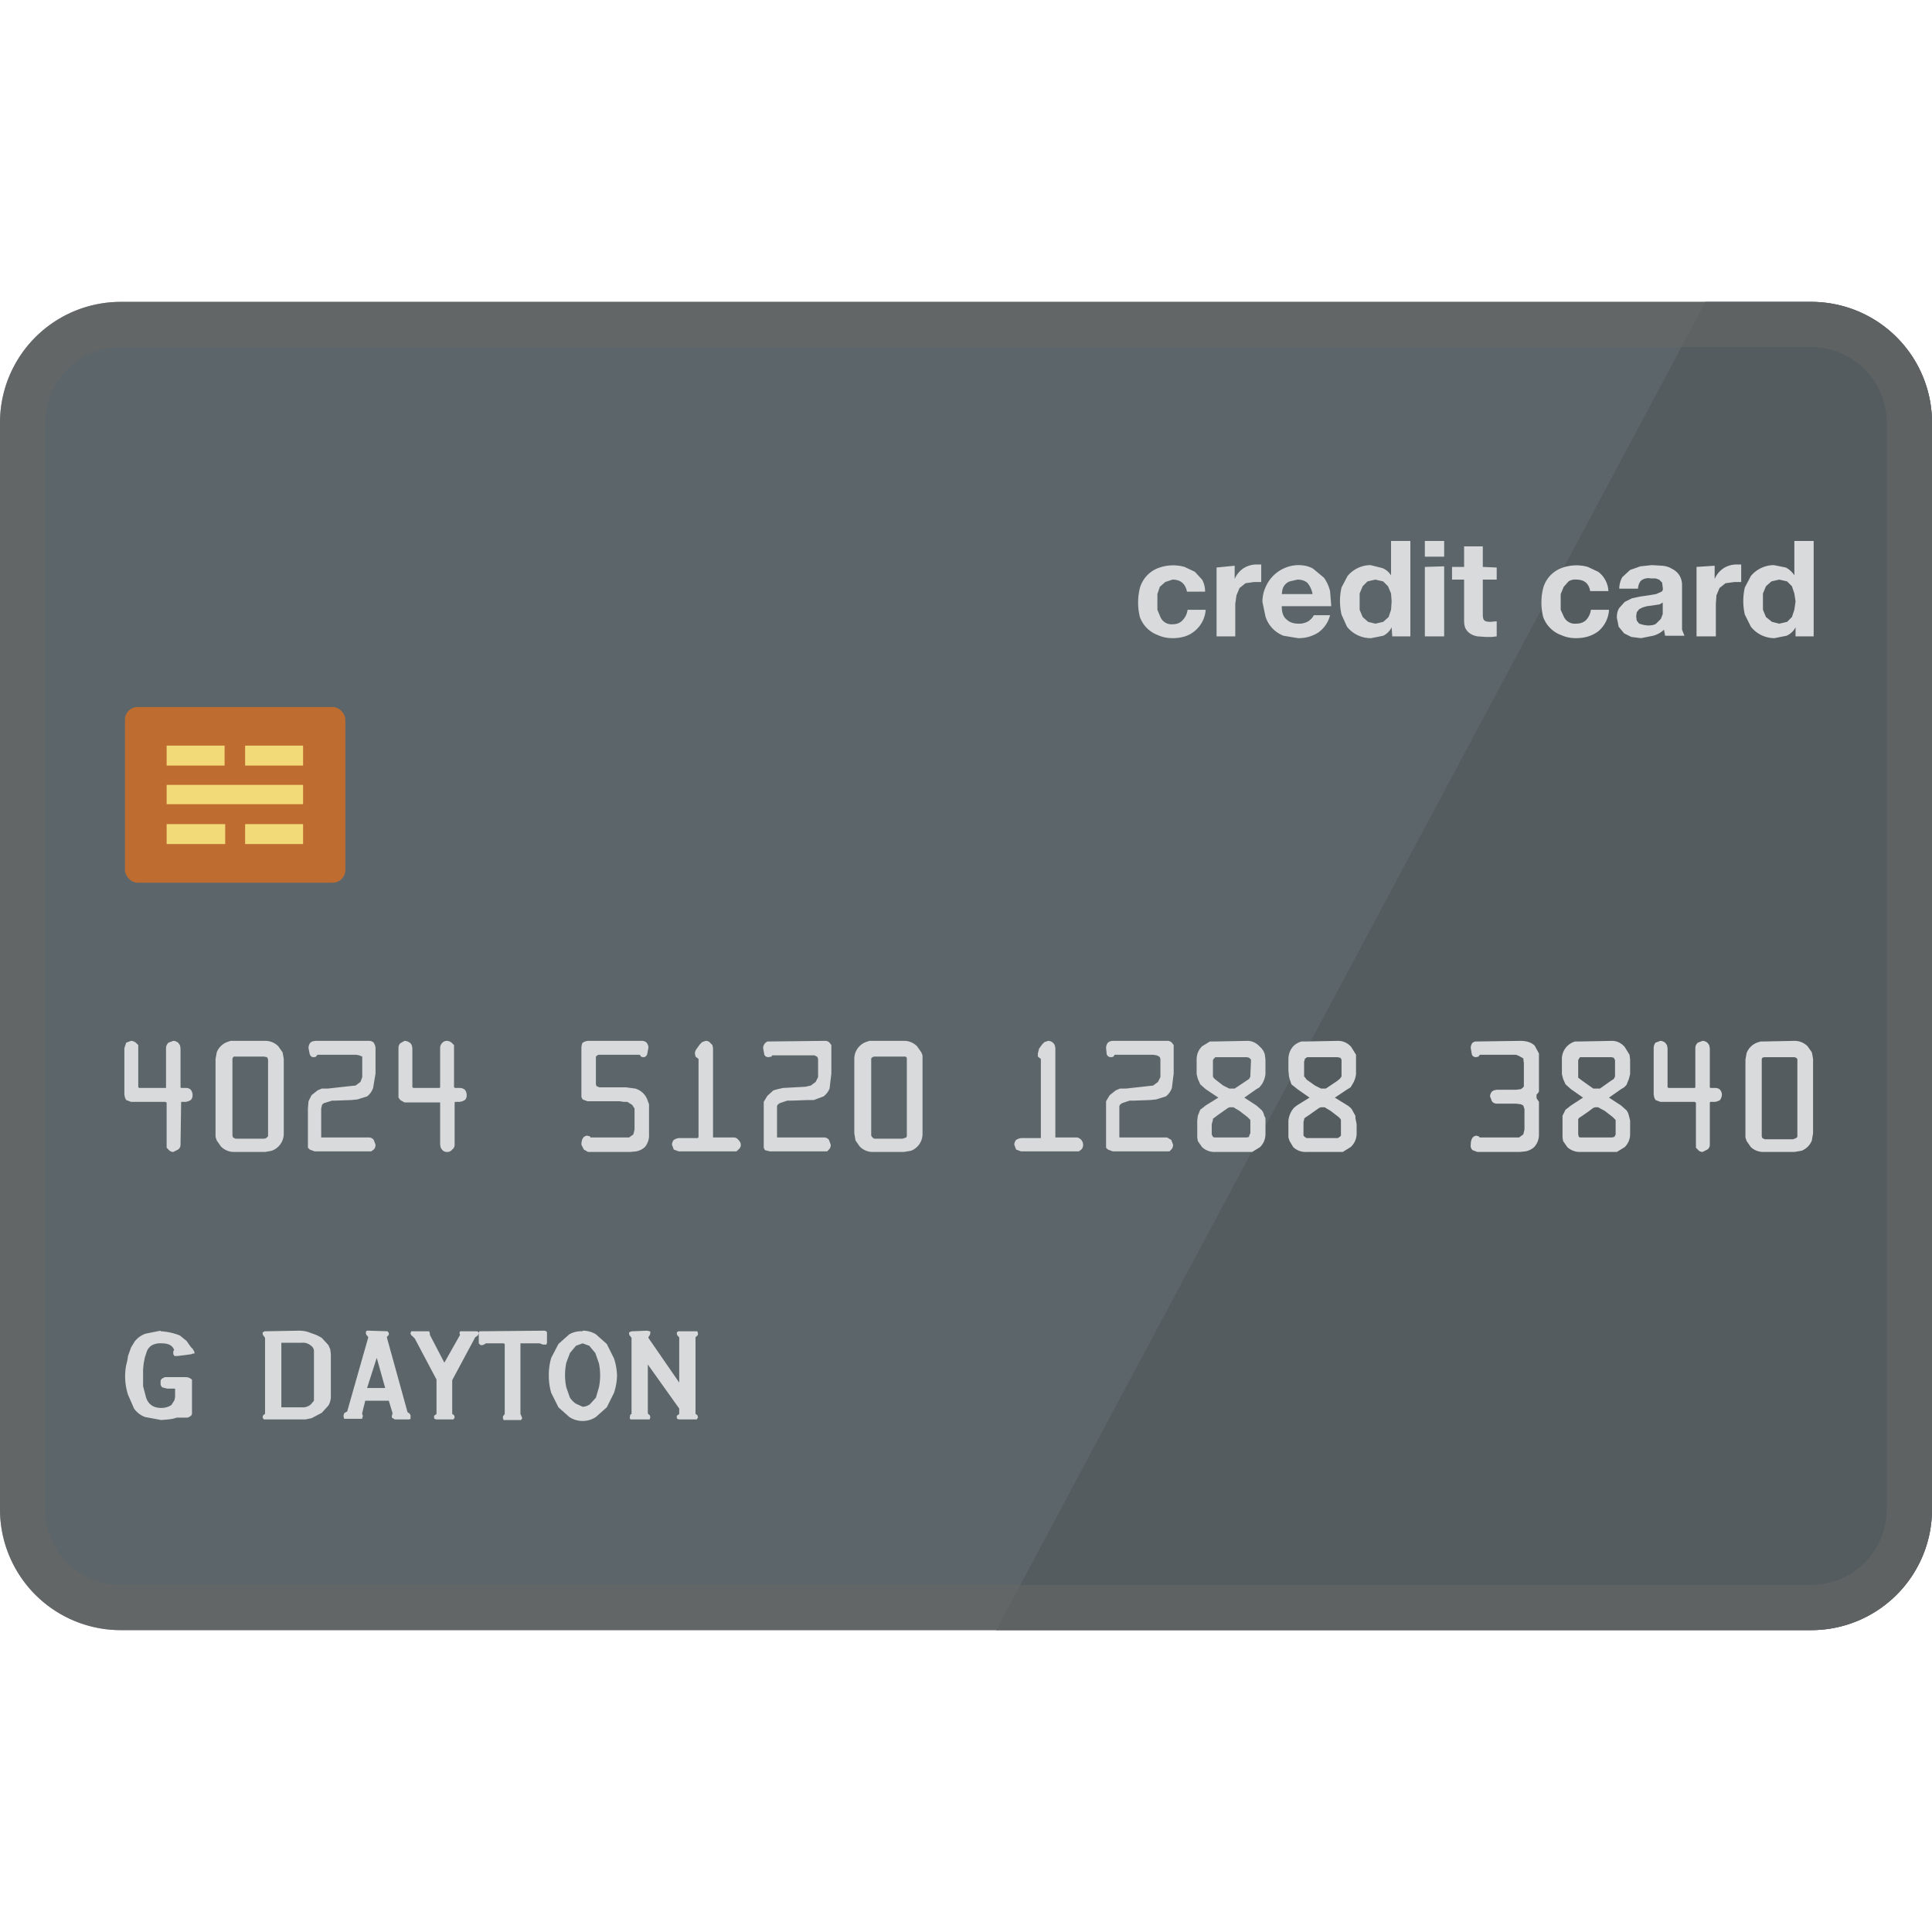 <svg xmlns="http://www.w3.org/2000/svg" viewBox="0 0 32 32" id="DefaultPayment"><path fill="#5C666A" d="M0 7a2 2 0 0 1 2-2h28a2 2 0 0 1 2 2v18a2 2 0 0 1-2 2H2a2 2 0 0 1-2-2z"/><path fill="#545C5F" d="M16.5 27 28.25 5H30a2 2 0 0 1 2 2v18a2 2 0 0 1-2 2z"/><path fill="#D9DADB" fill-rule="evenodd" d="m9.02 22.04.03.01.01.02v.17l-.01.03h-.06l-.05-.02h-.32v1.17l.01.02.02.05-.02.03h-.29l-.01-.03v-.03l.03-.04v-1.16l-.02-.01h-.29l-.02.01q-.02.02-.06.02h-.01l-.03-.03v-.17l-.01.03-.02.02-.03.02-.01.02-.37.69v.56l.02.01q.02.02.02.05l-.02.03h-.27q-.05 0-.05-.03v-.03l.04-.03v-.57l-.36-.68-.02-.02-.02-.02q-.03-.02-.03-.05l.01-.03h.3v.01l.01.02v.03l.24.46.26-.46-.01-.03.01-.03h.26q.05 0 .05.03l.01-.03h.02zm.63 0q.12 0 .22.06l.18.16.12.24a1 1 0 0 1 .05.29 1 1 0 0 1-.05.28l-.12.24-.18.16a.4.4 0 0 1-.44 0l-.18-.16-.12-.24a1 1 0 0 1-.04-.28 1 1 0 0 1 .04-.3l.12-.23.18-.16a.4.4 0 0 1 .22-.05m-6.99 0a1 1 0 0 1 .32.07l.11.09.07.1.03.03.03.05v.03h-.03l-.02.01-.23.03h-.05l-.02-.03v-.05q.02-.02.01-.03-.04-.1-.2-.1a.3.3 0 0 0-.16.03.2.2 0 0 0-.09.11l-.03.09-.02.1-.01.1v.28l.05.19q.06.17.25.17.1 0 .17-.05l.05-.08.01-.05V23h-.13l-.08-.02-.02-.02-.01-.03v-.05q0-.03.03-.05l.04-.02h.34q.05 0 .08.02l.03.02v.56q0 .03-.03.05l-.04.02h-.18l-.07.02-.07.01-.12.01-.27-.05a.4.4 0 0 1-.18-.14l-.1-.23a1 1 0 0 1-.03-.49l.02-.08.01-.07.05-.14.06-.1a.4.4 0 0 1 .18-.13l.25-.05m8.06 0 .04.01q.02.01.01.03 0 .03-.02.05l-.01.02v.01l.51.74v-.75l-.02-.02q-.02-.02-.02-.05 0-.02.03-.03h.31l.01.03v.03l-.04.04v1.27l.02.01q.02.02.02.05l-.02.03h-.28q-.05 0-.05-.03v-.03l.04-.03v-.09l-.52-.73v.8q0 .02.02.03t.02.05l-.01.03h-.32l-.01-.03.01-.05.02-.01v-1.26l-.02-.03q-.02-.01-.02-.05 0-.02.02-.02l.02-.01h.02zm-5.77 0q.11 0 .2.04.1.03.18.08l.11.12.03.07.01.08v.7a.3.3 0 0 1-.04.15l-.11.12-.17.09-.1.02h-.69l-.02-.03q0-.03.02-.05l.02-.01v-1.26l-.02-.03q-.02-.02-.02-.05 0-.02.02-.02l.01-.01h.02zm1.13 0h.03l.3.01h.01l.02.03v.03l-.03.03v.02l.34 1.23.03.02.02.03v.06l-.02.01h-.24l-.05-.03v-.03l.01-.03v-.02l-.06-.2h-.39l-.05.2v.03q.02.02 0 .05v.02h-.3l-.01-.04q0-.04.02-.06l.04-.02.35-1.23-.02-.03q-.02-.01-.02-.05 0-.02.02-.03m-1.08.2h-.34v1.07H5a.2.2 0 0 0 .15-.05l.05-.06v-.82q0-.06-.06-.1a.2.2 0 0 0-.14-.04m4.65.01-.11.04-.1.12-.06.16a1 1 0 0 0 0 .41l.06.17q.05.07.1.1l.11.05q.06 0 .12-.04l.1-.11.05-.17a1 1 0 0 0 0-.4l-.06-.17-.1-.12zm-3.41.24.14.5h-.3zm14.42-5.25q.12 0 .21.1.06.05.08.13l.01.08v.24a.4.4 0 0 1-.06.17l-.04.05-.05.03-.2.14.2.13.09.08q.03.04.04.09l.02.04v.26q0 .13-.09.22l-.13.08h-.61a.3.3 0 0 1-.22-.08l-.07-.1-.01-.06v-.28l.01-.08.04-.1.04-.03.05-.04.21-.13-.21-.14-.09-.08-.04-.09-.02-.08v-.24q0-.13.09-.22l.13-.08h.09zm1.5 0q.13 0 .22.1l.08.13v.32a.4.4 0 0 1-.06.17l-.03.05-.05.03-.21.14.21.13q.06.04.08.08t.05.09v.04l.02.1v.16a.3.3 0 0 1-.1.22l-.13.08h-.6a.3.3 0 0 1-.22-.08l-.06-.1-.02-.06v-.28a.4.4 0 0 1 .06-.17l.03-.04.05-.04.21-.13-.2-.14-.1-.08-.03-.09-.01-.04-.01-.1v-.18q0-.13.08-.22a.3.3 0 0 1 .14-.08h.08zm4.54 0q.12 0 .21.1l.08.13.01.08v.24l-.02.08-.04.1-.04.04-.05.03-.2.14.2.13.09.08q.03.04.04.09l.02.08v.22a.3.3 0 0 1-.09.22l-.13.08h-.61a.3.3 0 0 1-.21-.08l-.07-.1-.01-.06v-.36l.05-.1.04-.03.05-.04.2-.13-.2-.14-.09-.08-.04-.09-.02-.08v-.24a.3.3 0 0 1 .22-.3h.08zm-22.31 0a.3.3 0 0 1 .22.09l.07.1.01.05.01.06v1.23a.3.3 0 0 1-.2.29l-.05.01-.06.01h-.51a.3.3 0 0 1-.22-.09l-.07-.1-.02-.06v-1.29l.02-.11a.3.3 0 0 1 .17-.17l.06-.02h.06zm20.79 0q.16 0 .24.08l.07.13v.63l-.02.03-.02.02v.06l.02.03.02.03v.54a.3.3 0 0 1-.08.21.3.3 0 0 1-.14.07l-.1.01h-.7l-.08-.03a.1.1 0 0 1-.03-.09q0-.06.02-.1t.07-.05l.04.01.02.02h.65l.07-.05.02-.08v-.34l-.02-.06-.04-.02-.08-.01h-.32a.1.1 0 0 1-.08-.04l-.03-.08q0-.04.03-.08l.03-.02.05-.01h.32l.08-.01.04-.03.01-.02v-.38l-.01-.08-.07-.04-.05-.02h-.6l-.02.03-.04.01q-.05 0-.07-.04l-.02-.11q0-.05.03-.09l.04-.02h.04zm4.54 0a.3.3 0 0 1 .22.09l.07.1.01.05.01.06v1.23l-.02.12a.3.3 0 0 1-.17.17l-.06.01-.06.01h-.51A.3.3 0 0 1 29 19l-.07-.1-.02-.06v-1.29l.02-.11a.3.3 0 0 1 .17-.17l.06-.02h.06zm-19.09 0q.05 0 .08.03.03.04.03.08l-.02.11q-.02.05-.06.05t-.05-.02-.02-.02h-.68l-.03.02-.01.01v.46l.01.03.05.02h.44l.15.02a.3.3 0 0 1 .2.18l.03.08v.5a.3.3 0 0 1-.07.21.3.3 0 0 1-.14.07l-.1.01h-.7l-.07-.04-.04-.08q0-.06.02-.1t.07-.05l.05.01.01.02h.64l.07-.05.02-.08v-.35l-.04-.06-.08-.05h-.06l-.07-.01h-.53l-.08-.03-.02-.04v-.81q0-.05.02-.09l.04-.02.04-.01zm4.34 0a.3.3 0 0 1 .22.09l.07.1.02.05v1.29a.3.3 0 0 1-.19.29l-.06.01-.06.01h-.5a.3.3 0 0 1-.23-.09l-.07-.1-.01-.06-.01-.06v-1.23q0-.06.02-.11a.3.3 0 0 1 .17-.17l.06-.02h.06zm-1.3 0q.04 0 .07.03l.03.04v.47l-.03.25a.3.3 0 0 1-.1.13l-.16.06h-.1l-.27.01h-.07l-.12.04q-.04.02-.05.05v.52h.78a.1.1 0 0 1 .08.04l.03.08q0 .05-.03.08l-.03.03h-.95l-.08-.02-.02-.04v-.76l.06-.1.1-.09.07-.02.09-.02.37-.02.09-.02.08-.06.04-.08v-.29q0-.03-.02-.05l-.04-.02h-.7l-.01.02-.05.01q-.05 0-.07-.04l-.02-.11q0-.05.04-.09l.03-.02h.04zm-6.27 0q.05 0 .09.04l.03.03v.7l.02.01h.08q.04 0 .08.03.03.04.03.09t-.03.08l-.04.02-.04.01h-.08l-.01.01v.7q0 .05-.04.08a.1.1 0 0 1-.09.04.1.1 0 0 1-.08-.04l-.02-.03-.01-.05v-.7H6.7l-.07-.04-.03-.04v-.82q0-.05.03-.08l.07-.04q.05 0 .1.04l.02.03.01.05v.65l.02.01h.43l.01-.01v-.65q0-.05.03-.08a.1.1 0 0 1 .08-.04m-4.53 0q.04 0 .08.03l.03.04.01.05v.65l.01.01h.08q.05 0 .08.03.03.04.03.09t-.03.08l-.04.02-.04.01H3v.01l-.01.7q0 .05-.04.08l-.08.04a.1.1 0 0 1-.08-.04l-.03-.03v-.75h-.01l-.01-.01h-.57l-.08-.03-.02-.04-.01-.05v-.77l.03-.09.08-.03q.04 0 .08.03l.04.04v.7l.02.01h.44v-.66q0-.05.04-.09zm25.33 0q.04 0 .08.03l.03.04.01.05v.65l.01.01h.08q.05 0 .08.03.03.04.03.08t-.03.09l-.04.02-.04.01h-.08l-.01.01v.7q0 .05-.04.08l-.08.04a.1.1 0 0 1-.08-.04l-.03-.03v-.75h-.01l-.01-.01h-.57l-.08-.03-.02-.04-.01-.05v-.77q0-.05.03-.09l.08-.03q.04 0 .08.03l.03.04.01.05v.65l.02.01h.43l.01-.01v-.65q0-.05.04-.09zm-22.09 0q.05 0 .08.03l.02.04.01.04v.43l-.04.24a.3.3 0 0 1-.1.14l-.16.05-.1.01-.27.01H5.5l-.13.04q-.04.02-.04.05l-.01.04v.48h.79a.1.1 0 0 1 .08.04l.03.08q0 .05-.03.08l-.04.03h-.94l-.08-.03-.03-.03v-.65l.01-.12.05-.1.1-.08.07-.03h.1l.36-.04.1-.01.08-.06.03-.08v-.34l-.05-.02-.05-.01h-.64l-.02.02q0 .02-.05.02-.04 0-.06-.05l-.02-.1q0-.05.03-.09l.03-.02.05-.01zm13.23 0q.04 0 .07.03l.03.04v.47l-.03.24a.3.3 0 0 1-.1.14l-.16.05-.1.01-.27.01h-.07l-.12.04q-.04.02-.05.05v.52h.79l.07.04.03.08q0 .05-.03.08l-.03.03h-.94l-.08-.03-.03-.03v-.77l.06-.1.1-.08.07-.03h.1l.36-.04.09-.01.08-.06.04-.08v-.29q0-.03-.02-.05l-.04-.02-.06-.01h-.64l-.01.02q-.01.02-.05.02-.05 0-.07-.05l-.01-.1q0-.05.03-.09l.03-.02.04-.01zm-7.65 0q.05 0 .08.04l.03.03.01.05v1.48h.34q.05 0 .08.04.04.04.04.08 0 .05-.04.08l-.03.03h-.96l-.08-.03-.03-.08q0-.04.03-.08l.04-.02.04-.01h.32l.01-.02v-1.29l-.05-.04-.01-.05q0-.04.03-.08l.05-.07.04-.04zm5.67 0q.05 0 .09.04l.02.03.01.05v1.48h.35q.04 0 .08.04.03.04.03.08 0 .05-.03.08l-.04.03h-.96l-.08-.03-.03-.08q0-.04.03-.08l.04-.02.04-.01h.33v-1.31l-.05-.04v-.05l.02-.08.05-.07.04-.04zm3.07 1.1h-.06l-.03.01-.17.12-.08.06v.02l-.02.07v.17l.02.04.02.01h.54l.04-.01v-.02l.02-.04v-.22l-.02-.02-.03-.03-.13-.1zm1.51 0h-.06l-.03.01-.17.12-.06.04-.02.02v.02l-.01.03v.23l.02.02.03.02h.52l.03-.02.02-.02v-.26l-.01-.02-.03-.03-.13-.1zm4.53 0h-.05l-.03.01-.08.06-.13.09q-.04.02-.04.05v.24l.01.04.02.01h.53l.04-.01.02-.04v-.24l-.02-.02-.03-.03-.13-.1zM15 17.5h-.52l-.03.01-.02.02v1.28l.02.03.03.02h.47l.06-.02.01-.02v-1.3zm-10.63 0h-.5l-.02.03v1.28l.01.03.04.02h.47q.03 0 .05-.02l.02-.02v-1.27l-.01-.03-.01-.01zm25.38.02-.03-.01h-.5l-.03.01-.01.02v1.28l.01.03.04.02h.47l.05-.02.02-.02v-1.29zm-9.1-.01h-.52l-.03.03-.01.02v.27l.01.02.03.03.13.1.1.05h.09l.18-.12.06-.04.02-.04v-.03l.01-.22v-.03l-.03-.03zm1.5 0h-.5l-.04.03v.02l-.01.02v.25l.02.02.02.03.14.1.1.05h.08l.18-.12.05-.04.03-.04v-.28l-.02-.03zm4.54 0h-.52l-.02.03-.01.02v.29l.08.06.17.12h.11l.17-.12.06-.04.02-.04v-.27l-.02-.04zM19.66 9.8h.3a.4.4 0 0 0-.05-.2l-.12-.13-.17-.08a.7.7 0 0 0-.44.02.5.5 0 0 0-.3.33 1 1 0 0 0 0 .48.5.5 0 0 0 .3.3q.11.05.24.05.23 0 .37-.12a.5.5 0 0 0 .18-.35h-.3a.3.3 0 0 1-.08.17q-.06.07-.17.07a.2.2 0 0 1-.2-.12l-.05-.12v-.26l.04-.12.09-.08.12-.04q.2 0 .24.2m.49-.4v1.14h.31V10l.02-.14.05-.12.1-.08.14-.02h.12v-.29h-.07a.4.4 0 0 0-.22.06.4.4 0 0 0-.15.18v-.22zm1.59.44a.4.4 0 0 0-.08-.18q-.06-.06-.17-.06l-.13.03a.2.2 0 0 0-.12.14l-.01.07zm-.51.2q0 .16.08.22.07.07.2.07a.3.3 0 0 0 .16-.04q.07-.05.09-.1h.27a.5.5 0 0 1-.2.29.6.6 0 0 1-.33.09l-.24-.04a.5.5 0 0 1-.3-.32l-.05-.24q0-.13.05-.24a.6.6 0 0 1 .54-.37q.15 0 .25.06l.18.15q.07.1.1.22l.02.25zm1.82-.08-.01-.13-.05-.12-.08-.08-.13-.03-.13.03-.08.08-.05.12v.27l.05.12.09.08.12.03.13-.03.09-.08.04-.12zm0 .43a.3.3 0 0 1-.14.14l-.2.04a.5.5 0 0 1-.4-.19l-.09-.2a1 1 0 0 1 0-.45l.1-.19a.5.5 0 0 1 .38-.18l.2.05q.09.04.14.12v-.57h.32v1.58h-.3zm.87-1.17v-.26h-.32v.26zm-.32.17v1.15h.32V9.38zm.96 0v-.34h-.31v.34h-.2v.21h.2v.68q0 .09.03.14t.08.08.11.04l.14.01h.1l.08-.01v-.25l-.1.01q-.07 0-.1-.02t-.03-.1V9.6h.23v-.2zm1.78.4h.3a.4.4 0 0 0-.05-.18.4.4 0 0 0-.12-.14l-.17-.08a.7.7 0 0 0-.44.02.5.5 0 0 0-.3.33 1 1 0 0 0 0 .48.5.5 0 0 0 .3.3q.11.05.24.05.23 0 .38-.12a.5.5 0 0 0 .17-.35h-.3a.3.3 0 0 1-.08.17q-.06.06-.17.06a.2.2 0 0 1-.2-.12l-.05-.11v-.26l.05-.12.08-.09a.2.2 0 0 1 .13-.03q.2 0 .23.2m.48-.05a.4.4 0 0 1 .05-.19l.13-.12.17-.06.19-.02.17.01q.1.01.16.05a.3.3 0 0 1 .12.1.3.3 0 0 1 .05.17v.74l.04.1h-.32l-.02-.1a.4.4 0 0 1-.18.1l-.2.04-.16-.02-.12-.06-.09-.11-.03-.15q0-.1.04-.16l.09-.1.12-.06.14-.03.14-.02.12-.02.09-.04q.03-.02.02-.07l-.01-.08-.05-.05-.06-.02h-.08a.2.2 0 0 0-.15.03q-.05.04-.06.14zm.72.23-.05.03-.13.02-.08.01-.07.02-.06.03-.04.05-.01.07.01.07.04.05.07.02.07.01q.1 0 .14-.03l.08-.08.03-.08v-.07zm.56-.59v1.15h.32V10l.01-.14.05-.12.1-.08.15-.02h.11v-.29h-.07a.4.4 0 0 0-.22.06.4.4 0 0 0-.15.18v-.22zm1.64.57-.02-.13-.04-.12-.08-.08-.13-.03-.13.03-.09.08-.05.12v.27l.05.12.1.08.12.03.13-.03.08-.08.04-.12zm0 .43a.3.3 0 0 1-.15.14l-.2.04a.5.5 0 0 1-.39-.19l-.1-.2a1 1 0 0 1 0-.45l.1-.19a.5.5 0 0 1 .38-.18l.2.04q.09.05.14.13v-.57h.32v1.58h-.3z" clip-rule="evenodd"/><rect width="3.65" height="2.91" x="2.07" y="11.71" fill="#BF6C30" rx=".21"/><path fill="#F2DA78" fill-rule="evenodd" d="M2.76 13.65h.97v.33h-.97zm2.26 0v.33h-.96v-.33zm0-.65v.32H2.76V13zm0-.32h-.96v-.33h.96zm-1.3-.33v.33h-.96v-.33z" clip-rule="evenodd"/><path fill="#666" fill-opacity=".6" fill-rule="evenodd" d="M30 5.75H2C1.31 5.75.75 6.31.75 7v18c0 .69.56 1.25 1.25 1.25h28c.69 0 1.25-.56 1.25-1.25V7c0-.69-.56-1.25-1.25-1.25M2 5a2 2 0 0 0-2 2v18a2 2 0 0 0 2 2h28a2 2 0 0 0 2-2V7a2 2 0 0 0-2-2z" clip-rule="evenodd"/></svg>